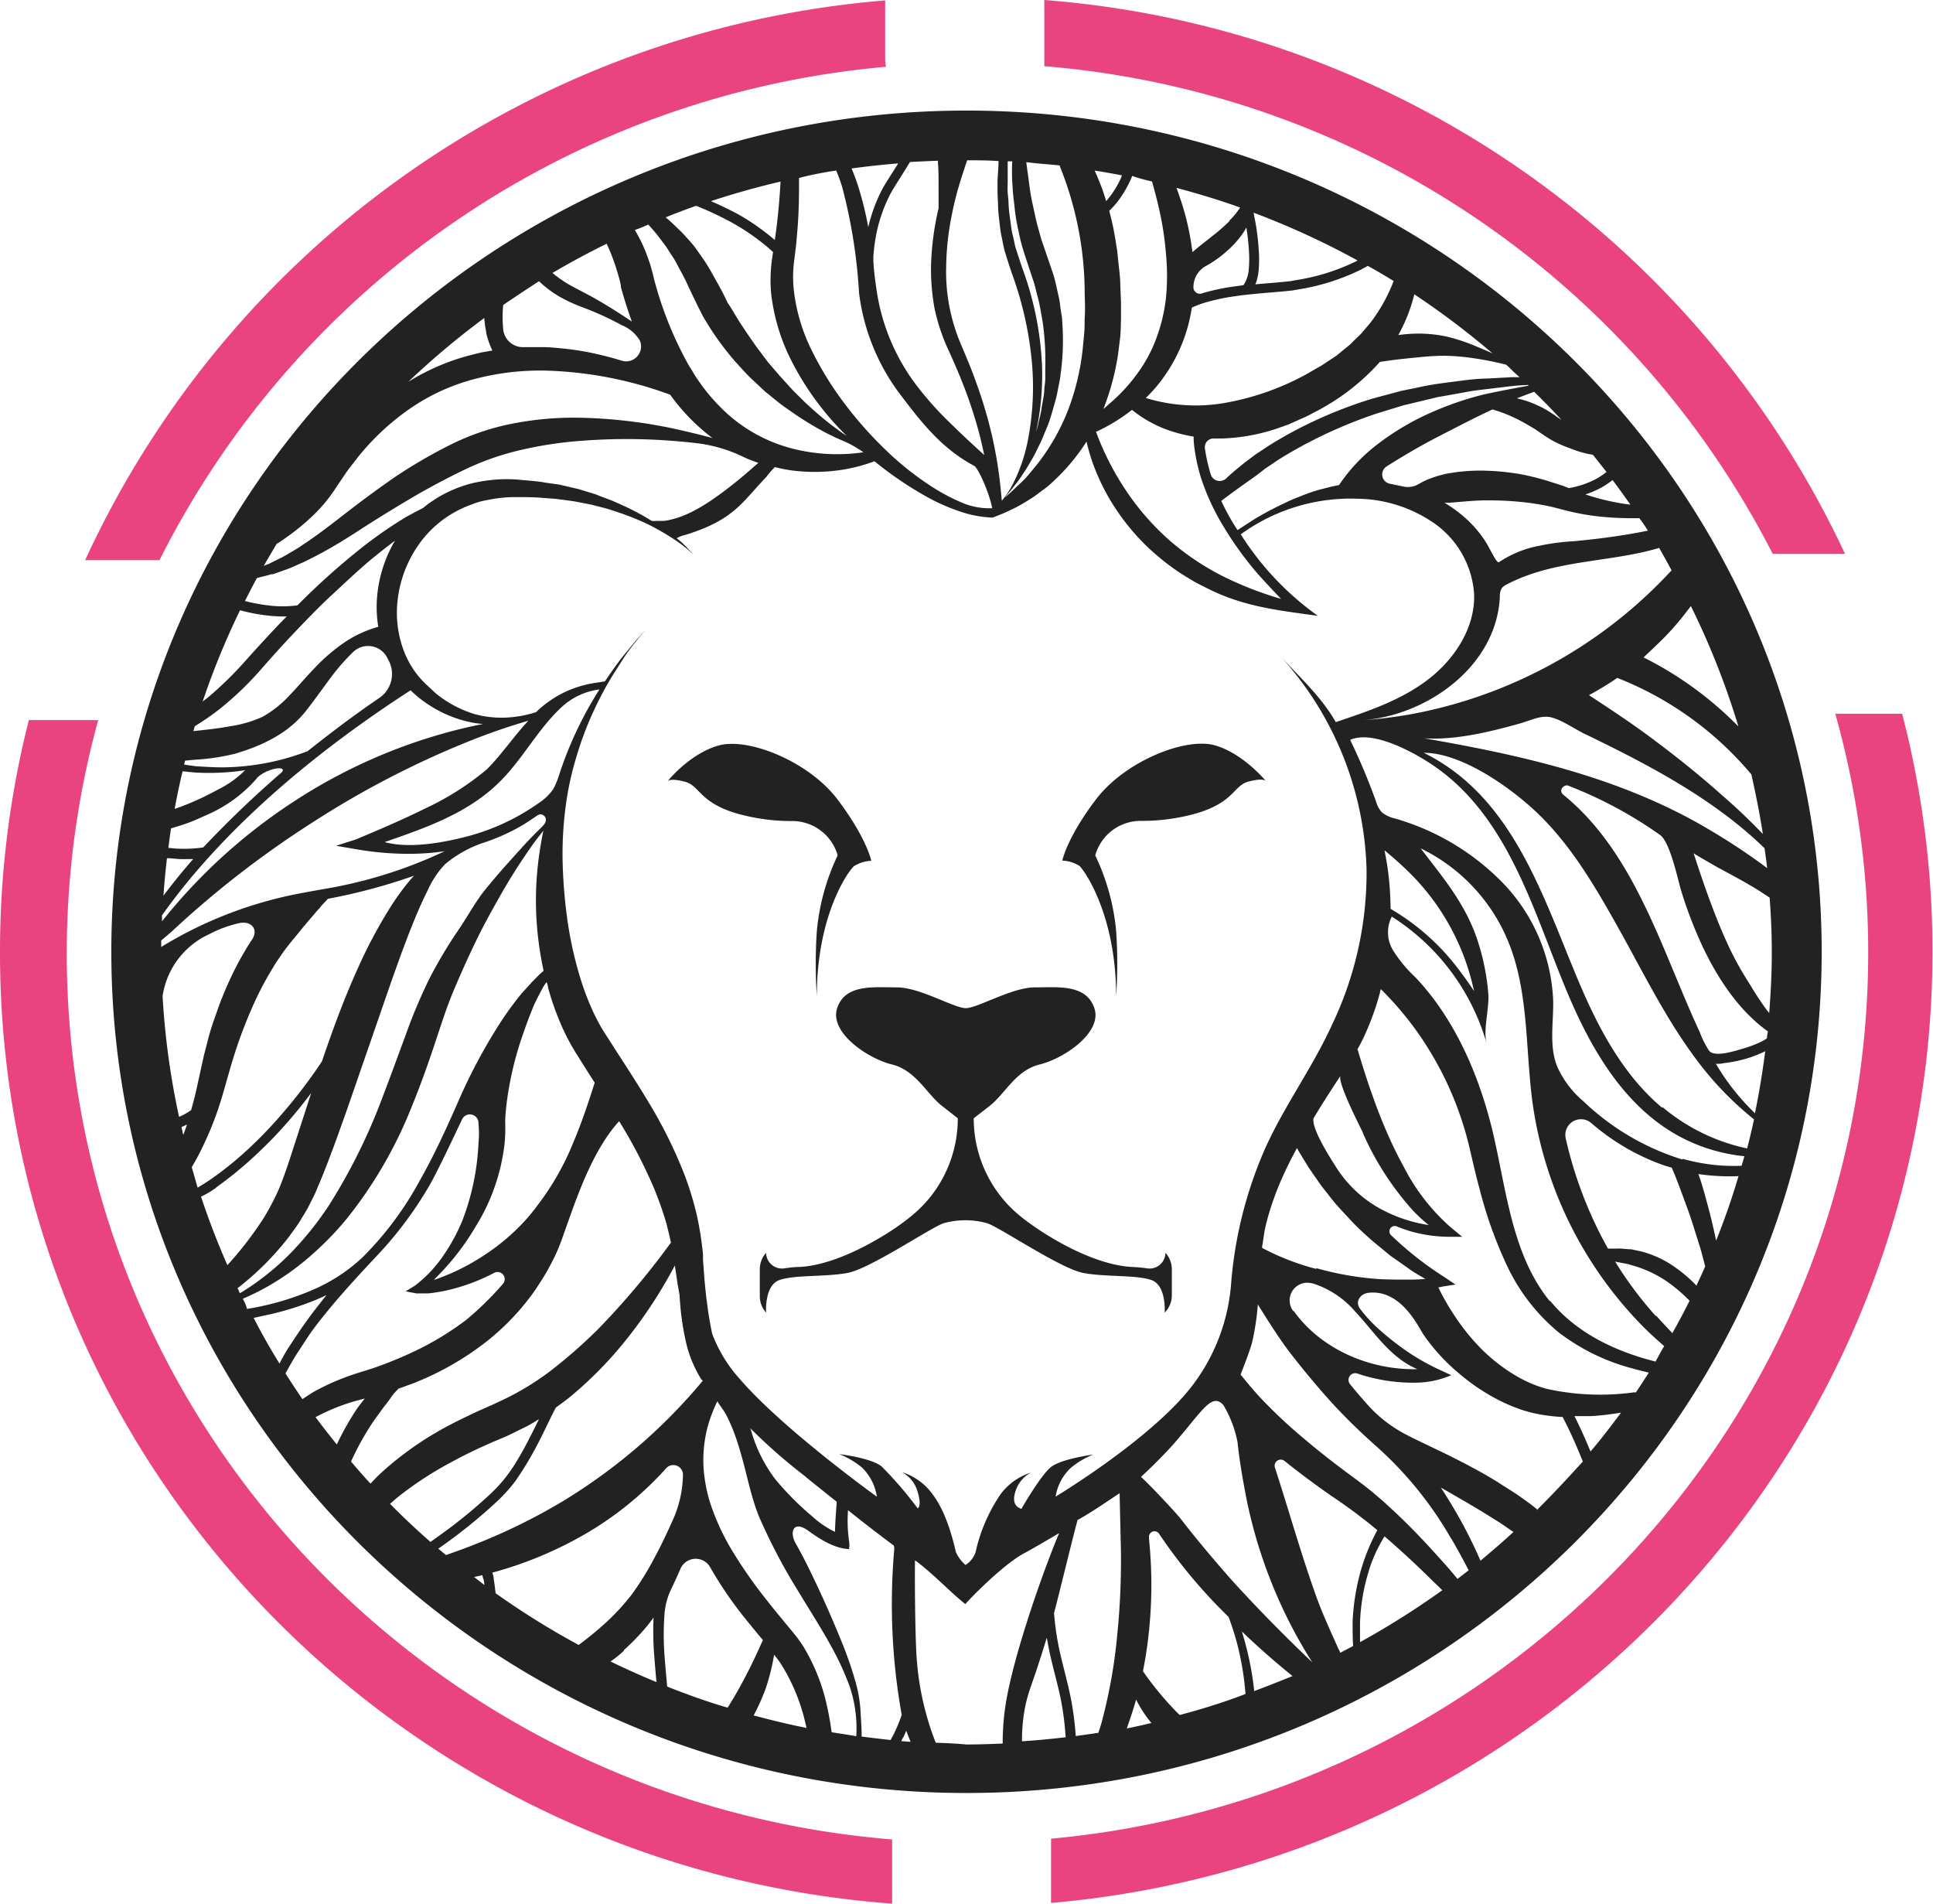 <svg xmlns="http://www.w3.org/2000/svg" viewBox="0 0 224.34 220.89"><defs><style>.cls-1{fill:#e94480;}.cls-2{fill:#222223;}</style></defs><g id="Layer_2" data-name="Layer 2"><g id="Camada_1" data-name="Camada 1"><path class="cls-1" d="M102.73,6.77l0-6.72A112.24,112.24,0,0,0,9.88,65l8.63,0A104.65,104.65,0,0,1,102.83,7.75,4.46,4.46,0,0,1,102.73,6.77Z"/><path class="cls-1" d="M121.2,0l0,7.68a104.53,104.53,0,0,1,84.54,56.59l8.39,0A112.08,112.08,0,0,0,121.2,0Z"/><path class="cls-1" d="M7.75,110.47A101.87,101.87,0,0,1,11.4,83.55a3.69,3.69,0,0,1-.58,0l-7.47,0A109.11,109.11,0,0,0,0,110.35c-.09,58.37,45.56,106.22,103.54,110.54l0-7.45C49.82,209.07,7.67,164.63,7.75,110.47Z"/><path class="cls-1" d="M213,82.82a102.11,102.11,0,0,1,3.82,27.81c-.08,53.74-41.72,97.85-94.84,102.72a3.44,3.44,0,0,1,0,.46l0,7c57.26-5,102.22-52.42,102.3-110.26a109.76,109.76,0,0,0-3.52-27.73Z"/><path class="cls-2" d="M129.54,115.59a56.08,56.08,0,0,0,0-7.54,25.8,25.8,0,0,0-2.43-8.8,5.48,5.48,0,0,1,5.37-4,23.06,23.06,0,0,0,5.14-.56c5.67-1.26,5.4-3.52,7.28-4,1.39-.37,1.84-.2,2-.08-.41-.49-2.95-3.34-6-4.15-3.38-.89-10.34,1.86-13.72,6.32s-3.89,7.08-3.89,7.08a4.12,4.12,0,0,1,2,.62C125.88,101.05,129.52,106.16,129.54,115.59Z"/><path class="cls-2" d="M97.22,99.25a25.9,25.9,0,0,0-2.42,8.8,56.08,56.08,0,0,0,0,7.54c0-9.43,3.66-14.54,4.32-15.09a4.12,4.12,0,0,1,2-.62s-.52-2.61-3.89-7.08S86.89,85.59,83.5,86.48c-3.1.81-5.63,3.66-6,4.15.15-.12.6-.29,2,.08,1.89.5,1.62,2.76,7.28,4a23.14,23.14,0,0,0,5.15.56A5.48,5.48,0,0,1,97.22,99.25Z"/><path class="cls-2" d="M136,150.39v-3.1a2.85,2.85,0,0,0-.74-1.92h0a1.84,1.84,0,0,1-2.14,1.8c-.5-.07-1.08-.13-1.76-.16-2.73-.14-6.41-1.51-10.39-4.06a29.3,29.3,0,0,1-2.4-1.71,14.58,14.58,0,0,1-5.56-11.48h0l1.85-1.44c1.84-1.44,3-4.12,5.82-4.81s7.29-3.71,6.33-6.53-4.27-2.41-6.92-2.41-6.63,2.41-8,2.41-5.31-2.41-8-2.41-6-.41-6.93,2.41,3.54,5.84,6.34,6.53,4,3.37,5.82,4.81l1.84,1.44h0a14.58,14.58,0,0,1-5.55,11.47,27.21,27.21,0,0,1-2.4,1.72c-4,2.55-7.67,3.92-10.39,4.06-.69,0-1.27.09-1.76.16a1.85,1.85,0,0,1-2.15-1.8h0a2.89,2.89,0,0,0-.73,1.92v3.1a2.89,2.89,0,0,0,.73,1.92s-.22-3.16,1.55-3.78,5.23-.34,7.88-.82,9.8-5.36,11.2-5.78a9.4,9.4,0,0,1,5,0c1.41.42,8.55,5.29,11.2,5.78s6.12.2,7.89.82,1.54,3.78,1.54,3.78A2.85,2.85,0,0,0,136,150.39Z"/><path class="cls-2" d="M112.17,12.83c-54.73,0-99.25,43.78-99.25,97.61s44.52,97.61,99.25,97.61,99.25-43.79,99.25-97.61S166.9,12.83,112.17,12.83Zm87,131.14c-.31-1.49-.66-3-1.06-4.42-.35-1.29-.59-2.2-1-3.32a24.24,24.24,0,0,0,4.66.24Q200.64,140.3,199.15,144Zm-14.57,24.47c-.58-1.39-1.18-2.76-1.87-4.12.65,0,1.29,0,1.93,0,1.17-.07,2.33-.22,3.47-.4C187,165.44,185.81,167,184.58,168.44Zm5.11-6.89a28.9,28.9,0,0,1-10-.35,12.58,12.58,0,0,1-2.24-.77,17.17,17.17,0,0,1-2.1-1.14,20.39,20.39,0,0,1-3.74-3.07,25.51,25.51,0,0,1-3-3.83c-.45-.68-.86-1.39-1.25-2.11l-.45-.89.53-.11,1.46-.23-1.28-.86a39,39,0,0,1-6.23-4.9l0,0a.62.62,0,0,1,.66-1,16.41,16.41,0,0,0,1.87.65,16.68,16.68,0,0,0,4.14.57h1.62l-1.31-1.08a23.57,23.57,0,0,1-5.45-7,45.19,45.19,0,0,1-2-4.09c-.61-1.39-1.16-2.81-1.66-4.25-.64-1.76-1.19-3.55-1.73-5.35.14-.24.27-.47.39-.71s.33-.64.48-1,.3-.64.43-1a30.81,30.81,0,0,0,1.31-3.86c0-.13.06-.26.1-.4.9.9,1.77,1.84,2.58,2.83a34.86,34.86,0,0,1,2.6,3.56,38.46,38.46,0,0,1,5.16,12.24c.35,1.5.7,3.05,1.12,4.57a49.26,49.26,0,0,0,3.23,9,22.34,22.34,0,0,0,5.93,7.62,24.06,24.06,0,0,0,8.56,4.19c.64.18,1.28.34,1.92.49-.5.78-1,1.56-1.52,2.32Zm-17.88,19.56c-.52-1.19-1.07-2.35-1.67-3.5a56.68,56.68,0,0,0-2.94-5c1.57.89,3.1,1.78,4.62,2.69.76.46,1.53.95,2.27,1.41.52.34,1,.7,1.54,1.05C174.39,178.93,173.12,180,171.81,181.11Zm-3.38-2.55c.7,1.19,1.36,2.41,2,3.65l-1.3,1c-.8-1-1.62-1.9-2.46-2.83-1.53-1.7-3.12-3.35-4.8-4.93l-1.28-1.18-1.33-1.14c-.91-.74-1.87-1.46-2.75-2.1-1.79-1.33-3.55-2.7-5.23-4.13a58.57,58.57,0,0,1-4.81-4.49c-.89-.94-1.71-1.92-2.51-2.91.43-1.11,1.17-3,1.37-3.88a29.18,29.18,0,0,0,.63-4.26c1.36,2.19,2.7,4.26,3.69,5.54q2.24,2.91,4.7,5.65c1.42,1.56,2.93,3.07,4.51,4.5l.4.37.35.31A42.82,42.82,0,0,1,168.43,178.56Zm-10.61,12c0-.23,0-.46,0-.69v-1.52a22.81,22.81,0,0,1,1-6c.14-.49.32-1,.5-1.43a14.27,14.27,0,0,1,.63-1.38c.22-.43.46-.86.72-1.27q2.15,1.86,4.22,3.84l2.48,2.41A96,96,0,0,1,157.82,190.56Zm-2.28,1.22c-.07-.17-.16-.33-.24-.49-.85-1.91-1.75-3.84-2.47-5.8-1.81-5-3.24-10.15-4.89-15.21a.71.71,0,0,1,1.12-.76l0,0c1.8,1.45,3.65,2.81,5.53,4.12,1,.66,1.84,1.27,2.71,1.91l1.3,1,1.23,1a23.39,23.39,0,0,0-1.87,4.53,25.63,25.63,0,0,0-1,6.2c0,.9,0,1.81.06,2.71ZM136.92,199l-.37-.35c-.6-.63-1.2-1.27-1.76-1.94s-1.11-1.36-1.64-2.08c-.17-.23-.33-.48-.5-.72.27-1.36.49-2.73.64-4.11a52.06,52.06,0,0,0,.06-11.23,1.1,1.1,0,0,0,0-.18.64.64,0,0,1,1.17-.42l0,0a60,60,0,0,0,7.21,8.8l.86.86h0a31.41,31.41,0,0,1,1.05,3.33,33,33,0,0,1,.91,5.6C142.07,197.52,139.51,198.31,136.92,199Zm-12.07,2.43a36.78,36.78,0,0,0-.5-4c-.39-2.1-1-4.12-1.43-6.13a32.24,32.24,0,0,1-.59-4.14c.5-1.82,2.08-8.4,2.73-10.79,1.42-.74,4.47-2.85,4.88-3.1,0,0,.13,5.75.14,6.06a85.53,85.53,0,0,1-.39,10.12,61.12,61.12,0,0,1-1.84,10.42c-.11.4-.25.8-.37,1.19C126.61,201.2,125.73,201.32,124.85,201.44Zm-1.17.15c-1.68.2-3.37.36-5.07.47a20.46,20.46,0,0,1,.29-3.59,16.46,16.46,0,0,1,.55-2.2c.23-.72.53-1.54.79-2.3.43-1.31.85-2.62,1.25-3.94.08.5.18,1,.28,1.5.44,2.09,1.06,4.09,1.43,6.11A34.63,34.63,0,0,1,123.68,201.59ZM122,170.21c-1.22.95-3.45,4.86-3.45,4.86s-1.25-.19-.73-1.9a3.62,3.62,0,0,1,1.83-2.29,6.91,6.91,0,0,0-3.57,2.57,19.28,19.28,0,0,0-2.86,6.68,2.89,2.89,0,0,1-1.16,1.46,4.19,4.19,0,0,1-1.13-1.52c-.2-.86-1-4.48-2.69-6.67a6.9,6.9,0,0,0-3.57-2.58,3.69,3.69,0,0,1,1.83,2.29c.52,1.72,0,1.91,0,1.91a43.49,43.49,0,0,0-4.18-4.86c-1.23-1-4.91-1.43-4.91-1.43a10,10,0,0,1,2.59,1.52,5.91,5.91,0,0,1,1.77,3.42s-10.94-7.85-16-13.76a16.43,16.43,0,0,1-3.12-5.16c-.26-1.25-.47-2.51-.62-3.77-.11-.79-.18-1.59-.26-2.39l-.09-1.19-.09-1.22c0-.14,0-.28,0-.42s0-.11,0-.18a38.15,38.15,0,0,0-.68-4.41,36.93,36.93,0,0,0-1.43-4.76,54.23,54.23,0,0,0-4.2-8.5c-1.56-2.61-3.16-5-4.69-7.41l-.29-.44-.25-.4c-.17-.27-.33-.54-.48-.82s-.3-.56-.44-.84-.28-.57-.41-.86a31.1,31.1,0,0,1-1.34-3.55,43.94,43.94,0,0,1-1.57-7.15,58.1,58.1,0,0,1-.52-6.81,42,42,0,0,1,.39-6.27,34.78,34.78,0,0,1,1.21-5.52,39.44,39.44,0,0,1,1.69-4.64c.62-1.39,1.25-2.64,1.87-3.73s1.23-2,1.76-2.84,1-1.46,1.43-2l1.27-1.57L73.57,74.6,72,76.52c-.53.73-1.15,1.57-1.79,2.54-.65.11-1.32.19-2,.34a13.13,13.13,0,0,0-2.18.69,12.46,12.46,0,0,0-3.81,2.54,13,13,0,0,1-2.76.58,11.81,11.81,0,0,1-4.34-.34,13.16,13.16,0,0,1-4.56-2.43l-1.07-1a9.8,9.8,0,0,1-1-1.07,10.7,10.7,0,0,1-1.5-2.54,12.54,12.54,0,0,1-.84-6.22,13.94,13.94,0,0,1,2.35-6.28,12.58,12.58,0,0,1,5.07-4.31c.49-.24,1-.42,1.51-.61s1-.31,1.56-.4a15.35,15.35,0,0,1,3.16-.33c1.07,0,2.13,0,3.14.09l1.51.11,1.46.19.71.1.69.13,1.34.26c.86.24,1.72.41,2.49.69a30.48,30.48,0,0,1,4.15,1.63,29,29,0,0,1,2.93,1.69,17.5,17.5,0,0,1,1.72,1.29c.38.32.56.5.56.5a6,6,0,0,0-.52-.54,10,10,0,0,0-1.45-1.37,3.87,3.87,0,0,1,1-.38c5.66-1.74,6.58-3.79,9.4-6.72a10.1,10.1,0,0,1,1-1.15A17.8,17.8,0,0,0,92,54.6a20.72,20.72,0,0,0,5.1,0,19,19,0,0,0,4.39-1.08,41.55,41.55,0,0,0,6.33,4.27,22.86,22.86,0,0,0,3.51,1.53,13.16,13.16,0,0,0,3.87.74l.9-.35c.56-.23,1.18-.52,1.76-.81a19.55,19.55,0,0,0,1.71-1c.58-.34,1.08-.77,1.63-1.16s1-.84,1.51-1.33a23.16,23.16,0,0,0,3.39-4.17,24.36,24.36,0,0,0,.72,2.49,25.37,25.37,0,0,0,1.89,4.06,26.11,26.11,0,0,0,2.59,3.67,24.5,24.5,0,0,0,3.19,3.17,25.31,25.31,0,0,0,3.67,2.59c.63.4,1.31.72,2,1.07s1.35.64,2,.89c3.5,1.38,7.09,1.76,10.79,2.28A33.72,33.72,0,0,1,144,62a21.71,21.71,0,0,1,13.54-4.13,16,16,0,0,1,9,2.91,10.91,10.91,0,0,1,4.54,8.12c.15,3.94-2.27,7.62-5.41,10s-6.92,3.64-10.64,4.89c-1.66-2.9-4.11-5.14-6.37-7.58a38.23,38.23,0,0,1,9.94,24.68,40.84,40.84,0,0,1-4,18c-2.28,5-5.53,9.4-7.77,14.37a48.39,48.39,0,0,0-3.94,15.55,22.26,22.26,0,0,1-4.23,11.59c-4.55,6.29-16.15,13.26-16.15,13.26a5.82,5.82,0,0,1,1.78-3.35,9.69,9.69,0,0,1,2.59-1.53S123.23,169.26,122,170.21ZM100,201.5c0-1-.07-1.88-.14-3.12a15.53,15.53,0,0,0-.66-3.53c-.34-1.21-.77-2.43-1.25-3.68-1-2.49-2.12-5.1-3.4-7.78-.53-1.11-1.32-2.76-2.19-4.27-.75-1.3-.33-2.73,1.36-1.56,1.39,1,3.07,2.11,4.81,2.19a2.93,2.93,0,0,0,0-1,16.59,16.59,0,0,1-.11-3.51c2,1.6,3.9,3.05,5.29,4.08a1,1,0,0,1,.08.4,72.68,72.68,0,0,0,.86,19.26,18.31,18.31,0,0,1-.84,2.07c-.13.29-.3.57-.45.85C102.21,201.78,101.1,201.64,100,201.5ZM96.52,201c-.13-.93-.28-1.87-.49-2.8a22.52,22.52,0,0,0-2.61-6.84,13,13,0,0,0-1.09-1.58c-.2-.26-.38-.47-.56-.69l-.55-.66c-.72-.88-1.44-1.74-2.13-2.63a53.85,53.85,0,0,1-3.84-5.42,27.15,27.15,0,0,1-2.78-5.84,17.47,17.47,0,0,1-.7-3.09,14.54,14.54,0,0,1-.1-3.16,15,15,0,0,1,.58-3.16,18.55,18.55,0,0,1,1-2.53c.3.51.74,1,1.09,1.69,2,3.93,2.35,8.41,3.83,11.87a67.71,67.71,0,0,0,4.38,8.33c1.54,2.54,3.06,4.9,4.28,7.21a31.39,31.39,0,0,1,1.57,3.43,14,14,0,0,1,.86,3.33,15,15,0,0,1,.12,3C98.4,201.29,97.46,201.15,96.52,201ZM77.43,195.7c-.11-1.26-.23-2.52-.32-3.76a32.49,32.49,0,0,1,0-4.52v0a8.13,8.13,0,0,1,.83-3.12c.35-.72.68-1.46,1-2.19a1.93,1.93,0,0,1,3.49-.24,44.46,44.46,0,0,0,4.11,6q1,1.25,2,2.43c-.68,1.54-1.4,3.07-2.18,4.53-.59,1.14-1.24,2.24-1.91,3.32C82,197.44,79.7,196.6,77.43,195.7Zm-26.57-16,.46-.32a60.56,60.56,0,0,0,6.5-5.29,19.65,19.65,0,0,0,1.46-1.56c.23-.27.45-.56.66-.86l.59-.88a40.14,40.14,0,0,0,2.09-3.66c.64-1.24,1.21-2.51,1.84-3.71l.06-.1c.54-.4,1.09-.78,1.6-1.2a45.24,45.24,0,0,0,5.66-5.58,54.1,54.1,0,0,0,6.54-9.7c.11.72.22,1.44.32,2.16.08.42.15.84.23,1.25a31.6,31.6,0,0,0,.72,5.38A14.08,14.08,0,0,0,81.36,160l.12.14.08.08a64.85,64.85,0,0,1-7.18,7.35,65.87,65.87,0,0,1-9.1,6.65,68.94,68.94,0,0,1-10.21,5c-1.09.43-2.19.83-3.31,1.22ZM43,172.15c-.78-.83-1.52-1.69-2.26-2.56a32.18,32.18,0,0,1,2.65-4.74l1-1.38c.33-.45.7-.88,1-1.34s.57-.67.85-1q.42-.13.84-.3l1-.36,1-.42a33.8,33.8,0,0,0,7.25-4.28,28.23,28.23,0,0,0,5.84-6.16c.38-.6.78-1.19,1.14-1.8s.69-1.24,1-1.87.59-1.29.85-2l.71-2c1.26-3.55,2.67-7.42,4.91-10.52a13.79,13.79,0,0,1,1.08-1.32,57.85,57.85,0,0,1,4,7.68,39.75,39.75,0,0,1,1.49,4.22c.18.72.36,1.44.52,2.18a91.58,91.58,0,0,1-8.48,10.07,58.85,58.85,0,0,1-5.55,4.86,31.76,31.76,0,0,1-6.18,3.65c-.25.13-.55.26-.85.39l-.9.4c-.6.26-1.19.55-1.78.83-1.19.57-2.37,1.17-3.51,1.84A37.28,37.28,0,0,0,44.13,171C43.73,171.36,43.37,171.77,43,172.15Zm-6.38-7.71a23.58,23.58,0,0,1,4.61-1.87l1.1-.29c-.31.4-.63.79-.92,1.21a32.16,32.16,0,0,0-2.32,4.12C38.25,166.57,37.42,165.51,36.62,164.44Zm-3.49-5.07c.42-.77.85-1.53,1.31-2.27.68-1,1.34-2.11,2.1-3.11,2.14-2.82,4.54-5.43,6.94-8a44.26,44.26,0,0,0,6.38-8.47c.84-1.47,2.35-4.64,3.75-7.6a1,1,0,0,1,1.92.44,11.89,11.89,0,0,1,0,2.32,28.39,28.39,0,0,1-1.89,9,21.59,21.59,0,0,1-2.27,4.13,14.91,14.91,0,0,1-3.24,3.39l-1.06.64,1.26.24a1.29,1.29,0,0,0,.25,0h.47l.59,0a11.5,11.5,0,0,0,1.16-.15,17.57,17.57,0,0,0,2.26-.51,22.31,22.31,0,0,0,4.32-1.74l0,0a.83.83,0,0,1,1,1.28,36.18,36.18,0,0,1-4.27,4.19A33.82,33.82,0,0,1,47.66,157c-.58.28-1.16.53-1.76.77s-1.19.49-1.8.7c-1.22.47-2.41.75-3.8,1.26a27.51,27.51,0,0,0-3.87,1.76c-.45.27-.89.57-1.33.86C34.42,161.36,33.77,160.36,33.13,159.37ZM62.56,32.63l.06.06a12.33,12.33,0,0,0,2.31,1.73,18,18,0,0,0,2.53,1.18,36,36,0,0,1,4.68,2.12,4.42,4.42,0,0,1,2.11,1.78l0,0a1.73,1.73,0,0,1-2.1,2.35h0a37.82,37.82,0,0,0-4.35-1.07,37.43,37.43,0,0,0-4.48-.5c-.76,0-1.52,0-2.27,0h-.24a2.3,2.3,0,0,1-2.41-2.07v0a14.76,14.76,0,0,1,0-2.82Q60.44,34,62.56,32.63Zm7.85-4.35c.23.51.45,1,.65,1.54s.41,1.12.57,1.69c.09.29.17.57.25.85s.14.59.18.8l0,.09v.06c.37,1.34.79,2.67,1.27,4l-.55-.37c-1.53-1-3.11-2-4.68-2.82-.79-.42-1.57-.81-2.3-1.24a14.31,14.31,0,0,1-1.68-1.21C66.19,30.45,68.28,29.33,70.41,28.28Zm26.64-8.49c.26.63.5,1.28.7,1.94A62,62,0,0,1,99.7,34a24.51,24.51,0,0,0,5,12.06c2.46,3.25,4.76,6.07,8.37,8,.45.24,1.78,3.19,2.08,4.91a8,8,0,0,1-3.47-.63,22.34,22.34,0,0,1-3.22-1.67,34.48,34.48,0,0,1-5.74-4.53,44.51,44.51,0,0,1-4.82-5.47,37.71,37.71,0,0,1-3.75-6.13,21,21,0,0,1-2-6.7,14.06,14.06,0,0,1,0-3.43l.23-1.86c.07-.63.11-1.27.17-1.9.16-2,.2-4,.18-6C94.11,20.29,95.58,20,97.05,19.79Zm11.81-1.14,0,.36c.09.95.06,1.91.07,2.87,0,.5,0,1,0,1.52,0,.21,0,.55,0,.77a33,33,0,0,0-.88,6.74,25.76,25.76,0,0,0,.41,4.87A22.62,22.62,0,0,0,110,40.46c.68,1.48,1.34,3,1.92,4.51s1.1,3.08,1.54,4.64c.3,1.06.54,2.12.77,3.19-1.26-1.15-2.52-2.3-3.72-3.49a39.09,39.09,0,0,1-4.1-4.54,24,24,0,0,1-4.66-11c-.16-1.1-.31-2.14-.38-3.34a7.67,7.67,0,0,1,0-.83,22.1,22.1,0,0,1,.34-2.48,17.74,17.74,0,0,1,1.69-4.74c.4-.71.89-1.45,1.35-2.19l.86-1.39C106.7,18.74,107.78,18.69,108.86,18.65ZM123,19.2l0,.09a39.44,39.44,0,0,1,2.88,14.07c0,1.23.1,2.46,0,3.64,0,.6,0,1.2-.06,1.79l-.17,1.77a28.13,28.13,0,0,1-1.63,6.86,24.77,24.77,0,0,1-3.43,6.17c-.36.48-.76.93-1.14,1.4s-.81.89-1.26,1.3-1,1-1.61,1.45c.24-.25.52-.57.86-1l.73-.94c.26-.35.51-.75.8-1.18s.54-.9.84-1.4.55-1.07.84-1.64.53-1.22.81-1.87.5-1.36.71-2.1.45-1.5.59-2.31l.24-1.22c.07-.42.11-.85.17-1.28a28.17,28.17,0,0,0,.11-5.46c0-.48-.12-1-.18-1.43s-.11-1-.22-1.45l-.33-1.45a13,13,0,0,0-.4-1.45l-.94-2.75c-.13-.43-.31-.83-.42-1.27l-.36-1.28c-.23-.85-.39-1.71-.58-2.55s-.32-1.67-.42-2.49-.23-1.62-.32-2.41C120.46,19,121.74,19.06,123,19.2Zm10.7,1.86c.34,1.19.65,2.39.91,3.59a36.17,36.17,0,0,1,.72,4.93,26.5,26.5,0,0,1,0,4.88,19.38,19.38,0,0,1-1.08,4.66A16.46,16.46,0,0,1,132,43.34a19.63,19.63,0,0,1-3.32,3.57c-.2.19-.41.37-.62.54a29.28,29.28,0,0,0,1.7-6.34l.25-2c.07-.67.06-1.34.09-2l0-1c0-.34,0-.67,0-1l-.08-2c0-.65-.07-1.31-.15-2l-.21-2c-.21-1.31-.4-2.62-.74-3.92l-.18-.73c.28-.27.54-.55.79-.84a12.54,12.54,0,0,0,1.7-2.8c.06-.13.11-.27.17-.41C132.16,20.69,132.93,20.88,133.7,21.06ZM173.21,41c-.61-.27-1.23-.54-1.85-.79A20.82,20.82,0,0,0,168,39.08a15.36,15.36,0,0,0-3.57-.37,17.15,17.15,0,0,0-2.15.17c.1-.17.19-.34.28-.52a18.47,18.47,0,0,0,1.58-4.21A93.59,93.59,0,0,1,173.21,41Zm28.53,43.28a41.18,41.18,0,0,0-11-8c.4-.36,1.51-1.42,1.9-1.8a30.57,30.57,0,0,0,2.54-2.79c.36-.45.71-.91,1.06-1.37A91.33,91.33,0,0,1,201.74,84.24Zm1.94,44.9c-.3-.29-.59-.58-.87-.88a26.75,26.75,0,0,1-3.14-4c-.18-.28-.35-.57-.53-.86.31,0,.62,0,.93-.08a15.35,15.35,0,0,0,2.6-.52,14.33,14.33,0,0,0,2.2-.86C204.56,124.34,204.18,126.76,203.68,129.14Zm1.38-8.68-.45.27a13.36,13.36,0,0,1-2.27.89c-.79.22-3.37,1.11-4,.24a10.9,10.9,0,0,1-1.08-2.16c-4.38-9.4-7.48-20.74-15.8-27.5-.68-.55.1-1.24.51-1.09a49,49,0,0,1,10.7,5.74c1.19.85,2.08,5.34,2.52,6.72a50.62,50.62,0,0,0,2.36,6.12c1.76,3.72,4.17,7.44,7.53,9.88l.11.06C205.13,119.91,205.09,120.19,205.06,120.46Zm-41.21-35c4,.68,8.72-.48,12.58-1.56,1.14-.32,2.26-.9,3.33-.75,1.31.19,3,1.43,4.23,2,7.2,3.48,14.91,7.49,20.8,13.24.11.77.22,1.53.3,2.3a73.31,73.31,0,0,0-6.53-4.35C187.92,90,175.9,87.47,163.85,85.42Zm40.73,11.26c-1.51-1.57-3.08-3.07-4.73-4.49-2.8-2.51-5.76-4.84-8.79-7.08-1.52-1.11-3.08-2.17-4.65-3.21l-2-1.32a33.83,33.83,0,0,0,3.29-2,38.85,38.85,0,0,1,15.56,11.2C203.74,92,204.22,94.34,204.58,96.68ZM194,66.18A54.69,54.69,0,0,1,164,82.83a52.59,52.59,0,0,1-6,.75c7.61-.5,15.7-6.27,16.07-14.35a1.73,1.73,0,0,1,.24-1,1.7,1.7,0,0,1,.59-.43c5.54-2.89,11.85-2.5,17.66-4.22Q193.31,64.89,194,66.18Zm-2.78-4.6c-1.57.32-3.15.58-4.74.79-1.27.17-2.54.31-3.81.43a26.19,26.19,0,0,0-4.08.54,12.44,12.44,0,0,0-4.6,1.88c-.3.24-1-1.5-1.67-2.51A13.32,13.32,0,0,0,170,60.05a15.79,15.79,0,0,0-2.35-1.71l.5,0c1.51-.11,3-.29,4.53-.28a36.48,36.48,0,0,1,4.54.26c.75.09,1.51.22,2.26.36.37.08.75.16,1.12.26l1.16.3a27.92,27.92,0,0,0,4.94.79c1.19.09,2.38.11,3.56.1C190.62,60.59,190.94,61.08,191.26,61.58ZM184,57.37a11.18,11.18,0,0,0,1.79-.76,9.48,9.48,0,0,0,1.36-.91c.71.94,1.4,1.9,2.07,2.86A26.74,26.74,0,0,1,184,57.37Zm2.43-2.59a8.64,8.64,0,0,1-1.2.8,10.65,10.65,0,0,1-3.15,1.06l-.68-.27L180.24,56c-.81-.26-1.62-.5-2.44-.69a19.29,19.29,0,0,0-2.5-.46,24.18,24.18,0,0,0-2.54-.22,21.08,21.08,0,0,0-5.08.38c-.42.11-.83.21-1.23.35a12.26,12.26,0,0,0-1.19.47l-.68.37a2.39,2.39,0,0,1-1.72.25l-1.5-.31h0a1.1,1.1,0,0,1-.46-2c2-1.27,4-2.44,6.16-3.55s4.05-2.1,6.15-3.08h0a16.74,16.74,0,0,1,3.2,1.29c.6.32,1.18.66,1.75,1l.87.6c.33.22.66.44,1,.64A13.36,13.36,0,0,0,182.17,52a12.8,12.8,0,0,0,2.28.7c.14,0,.29.05.43.08C185.41,53.46,185.94,54.11,186.46,54.78ZM142.1,61.26a39.8,39.8,0,0,0,3.79,5.23c.89,1,1.82,2,2.79,3a40.25,40.25,0,0,1-5.74-2.14,30,30,0,0,1-7-4.47,29.6,29.6,0,0,1-5.43-6.22,32.29,32.29,0,0,1-3.31-6.56l.32-.14a21.93,21.93,0,0,0,2.36-1.33c.52-.33,1-.69,1.5-1.07a14.09,14.09,0,0,0,4.09,2.31,17,17,0,0,0,3.06.79q0,.75.12,1.5a20.66,20.66,0,0,0,.71,3.21A27,27,0,0,0,142.1,61.26ZM139.84,52a1,1,0,0,1,1.06-1.12h.89a22.29,22.29,0,0,0,6.25-1.1l1.48-.52L151,48.6c.49-.2.94-.44,1.4-.68s.92-.48,1.36-.74A25.75,25.75,0,0,0,160.14,42c1.54-.25,3-.4,4.5-.54a29.12,29.12,0,0,1,3.12-.18,25.79,25.79,0,0,1,3.22.28,36,36,0,0,1,3.83.76c.53.47,1,1,1.56,1.45h-1l-2.71.15a24.34,24.34,0,0,0-2.71.21c-1.8.24-3.61.42-5.38.83l-1.34.27-.67.14-.66.18-2.64.71a51.3,51.3,0,0,0-10.07,4.3c-.79.46-1.59.91-2.35,1.43l-1.15.76-1.11.83c-.82.66-1.54,1.24-2.27,1.93a1.09,1.09,0,0,1-1.8-.48v0a19.78,19.78,0,0,1-.67-3Zm3.77,9.49-.51-.81a25.08,25.08,0,0,1-1.36-2.56c1.32-1,2.72-2,4.06-2.94l1-.78,1.09-.73c.72-.5,1.48-.94,2.24-1.38a54.3,54.3,0,0,1,9.63-4.3l2.54-.78L163,47l.65-.15,1.29-.31,1.29-.31.65-.16.66-.11,2.62-.47c.87-.18,1.76-.26,2.64-.37l2.66-.32c.62-.07,1.24-.1,1.87-.13l.08.08c-1.7.31-3.41.63-5.11,1A36.62,36.62,0,0,0,165.8,48a30.24,30.24,0,0,0-5.93,3.55,19.94,19.94,0,0,0-4.47,4.74c-.71.12-1.39.31-2,.46s-1.48.44-2.16.71-1.31.51-1.89.79-1.13.54-1.63.8c-1,.52-1.85,1-2.52,1.44s-1.19.76-1.53,1Zm37.75-12.69a9.85,9.85,0,0,1-.86-.57c-.28-.2-.65-.44-1-.65a13.26,13.26,0,0,0-2.18-1c-.42-.14-.84-.26-1.27-.36.67-.27,1.34-.51,2-.76,1.14,1.11,2.24,2.25,3.32,3.42ZM161.74,32.61a18.93,18.93,0,0,1-2.09,4,11.66,11.66,0,0,1-.79,1.06l-.85,1c-.3.32-.63.61-.94.92-.16.16-.3.32-.47.46l-.52.42c-.34.27-.67.56-1,.82L154,42l-.55.37-.6.34-1.19.69a30.66,30.66,0,0,1-10.1,3.45,19.77,19.77,0,0,1-8.58-.67c.39-.39.78-.79,1.14-1.21a18.6,18.6,0,0,0,4.2-9.27,9.56,9.56,0,0,1,1.55-.59,23.44,23.44,0,0,1,3.56-.75c.6-.09,1.21-.16,1.82-.22s1.23-.12,1.84-.17,1.24-.1,1.87-.16l1-.1.93-.16A25.57,25.57,0,0,0,158,31.26l.75-.41C159.77,31.42,160.76,32,161.74,32.61Zm-23.23.65v0A2.79,2.79,0,0,1,140,30.84h0a13,13,0,0,0,2.36-1.68,11,11,0,0,0,2-2.26c.1-.16.2-.33.29-.5.13.81.23,1.62.28,2.43a13.82,13.82,0,0,1,0,2.41,3.76,3.76,0,0,1-.62,1.85l-1,.14a25.37,25.37,0,0,0-3.72.78h0A.75.75,0,0,1,138.51,33.26Zm19-3a24.13,24.13,0,0,1-6.89,2.21l-.9.16-.91.09c-.6.06-1.21.12-1.84.16l-1.27.11c0-.07.06-.14.08-.2a6.75,6.75,0,0,0,.29-1.36,14.47,14.47,0,0,0,0-2.63c-.05-.87-.16-1.72-.29-2.57-.09-.52-.19-1-.29-1.55a93.43,93.43,0,0,1,12.06,5.54Zm-14.81-4.62a19.59,19.59,0,0,1-1.91,1.68c-.67.54-1.37,1.06-2.05,1.64l-.35.29a30.88,30.88,0,0,0-1.1-5.24c-.23-.74-.48-1.48-.75-2.21,2.5.67,5,1.42,7.39,2.28A8.37,8.37,0,0,1,142.68,25.59Zm-12.54-5.13a10.91,10.91,0,0,1-1.78,2.83h0c-.19-.61-.37-1.22-.61-1.81s-.46-1.18-.73-1.74c1.07.17,2.14.36,3.19.56A1,1,0,0,1,130.14,20.46Zm-12.64,1c0,.85.15,1.73.24,2.63s.25,1.81.46,2.73a21.27,21.27,0,0,0,.75,2.81c.29.89.59,1.79.89,2.7a11.92,11.92,0,0,1,.38,1.33c.11.44.23.88.34,1.32.18.89.34,1.76.47,2.63a31.39,31.39,0,0,1,.26,5.07c0,.4,0,.81,0,1.2s-.07.79-.11,1.17c0,.78-.21,1.51-.31,2.24s-.31,1.4-.44,2.07l-.21.72a30.77,30.77,0,0,0,.69-7.8,37.16,37.16,0,0,0-2.13-10.79c-.34-.94-.61-1.8-.89-2.66-.14-.43-.2-.89-.31-1.32s-.21-.87-.26-1.32c-.11-.88-.26-1.74-.29-2.61,0-.42-.07-.85-.1-1.27s0-.84,0-1.25c0-.82,0-1.61,0-2.39.18,0,.35,0,.53,0C117.42,19.61,117.45,20.53,117.5,21.48Zm-1.69,2.2c0,.89.14,1.79.24,2.72a13.34,13.34,0,0,0,.25,1.38,14.24,14.24,0,0,0,.31,1.41c.29.92.58,1.88.9,2.76a40.64,40.64,0,0,1,2.26,10.42,32.16,32.16,0,0,1-.5,8.7,18.81,18.81,0,0,1-2,5.55,11.33,11.33,0,0,1-.92,1.33l-.1.12c-.12-1.29-.25-2.6-.45-3.89a48.2,48.2,0,0,0-1-4.92q-.63-2.44-1.49-4.8c-.55-1.58-1.2-3.12-1.86-4.66a21.47,21.47,0,0,1-1.66-8.87,32.24,32.24,0,0,1,.72-6.33c.09-.54.54-2.37.72-2.91.3-1.05.65-2.09,1-3.12,1.22,0,2.43,0,3.64.09,0,.78-.1,1.58-.12,2.42,0,.42,0,.85,0,1.28Zm-12-4.09c-.46.73-.93,1.44-1.39,2.24a18.5,18.5,0,0,0-1.67,4.5,38.69,38.69,0,0,0-1.3-5.14c-.19-.56-.4-1.12-.64-1.67,1.79-.25,3.59-.44,5.41-.59ZM85.07,25.9a25.62,25.62,0,0,1,4.65,3.34l-.12.83a17.08,17.08,0,0,0-.1,4,22.86,22.86,0,0,0,2.24,7.57,33.28,33.28,0,0,0,6.52,8.93c-.3-.19-.61-.4-.93-.64s-.83-.6-1.26-.95c-.87-.69-1.78-1.49-2.72-2.37-.45-.46-.94-.92-1.41-1.41l-1.42-1.56L89.11,42l-1.37-1.83c-.89-1.27-1.81-2.59-2.63-4-.22-.35-.43-.7-.64-1L83.9,34c-.39-.73-.74-1.36-1.18-2.13a19.6,19.6,0,0,0-1.32-2.13l-.71-1c-.23-.33-.51-.61-.76-.91L79.17,27l-.81-.78a14.17,14.17,0,0,0-1.11-1c1.17-.47,2.34-.92,3.54-1.34A37,37,0,0,1,85.07,25.9Zm-2.56-2.56c2.64-.87,5.34-1.63,8.08-2.27-.1,1.78-.25,3.56-.47,5.33-.06.49-.13,1-.2,1.45a26.77,26.77,0,0,0-4.27-3C84.62,24.31,83.58,23.8,82.51,23.34Zm-7.27,2.72c.06.07.13.13.18.2a18.92,18.92,0,0,1,1.25,1.51l.61.81.56.87c.19.3.4.58.57.9l.53,1a22.13,22.13,0,0,1,1,2L81,35.55l.59,1.16c.22.39.46.76.69,1.14A33.13,33.13,0,0,0,85.37,42c.57.62,1.11,1.23,1.68,1.8l1.72,1.61,1.74,1.41c.57.43,1.16.82,1.71,1.21A36.7,36.7,0,0,0,95.44,50c.5.28,1,.51,1.45.73s1.12.48,1.67.75a15.24,15.24,0,0,1,1.65,1,21.1,21.1,0,0,1-7.81-.32,18.1,18.1,0,0,1-7.88-4.05,22.44,22.44,0,0,1-3-3.29l-.65-.92c-.21-.31-.4-.64-.61-1-.42-.62-.76-1.31-1.12-2a42.55,42.55,0,0,1-3.26-8.62c-.08-.37-.16-.66-.25-1s-.19-.68-.31-1a19.56,19.56,0,0,0-.79-2c-.26-.55-.55-1.08-.85-1.6C74.19,26.53,74.71,26.28,75.24,26.06ZM58.63,130.3c0-.73.08-1.47.16-2.21a38.6,38.6,0,0,1,1.78-7.72c.42-1.25.89-2.5,1.39-3.72.08-.2,1.39-2.86,1.5-2.65a4.09,4.09,0,0,1,.17.69,32.41,32.41,0,0,0,1.4,4q.21.51.45,1c.15.34.32.67.5,1s.36.67.56,1l.3.5.28.44c.62,1,1.26,2,1.9,3-.75,2.35-1.51,4.64-2.44,6.83a30.92,30.92,0,0,1-4.16,7.35A22,22,0,0,1,59.58,143a24.08,24.08,0,0,1-3.33,2.61,25.33,25.33,0,0,1-3.75,2.07c-.66.29-1.33.56-2,.8l-.13,0a29.14,29.14,0,0,0,4.83-6.15,23.12,23.12,0,0,0,3.35-9.55c.05-.43.07-.87.09-1.31V130.3ZM64.9,89.89a9.35,9.35,0,0,1-.62,1.54l-.12.2a6.1,6.1,0,0,1-1.62,1.54A25.61,25.61,0,0,1,54,97.11c-2.78.71-6.56,1.37-9.36.6,4.76-1.65,9.7-3.35,13.36-7,2.68-2.65,4.42-6.11,7.19-8.67A7.89,7.89,0,0,1,69.57,80,43.45,43.45,0,0,0,64.9,89.89ZM63.34,95c.1.46-.33.83-.62,1.12-1.27,1.22-2.43,2.54-3.61,3.85-.81.89-1.6,1.81-2.36,2.73l-.47.57c-1.08,1.33-2.05,3.15-3.2,4.82a52.7,52.7,0,0,0-3.3,5.58,61.79,61.79,0,0,0-2.76,6.6c-.85,2.28-1.69,4.61-2.61,7a67.18,67.18,0,0,1-6.27,12.65,37,37,0,0,1-3.8,4.84,29.11,29.11,0,0,1-4,3.61,25.62,25.62,0,0,1-2.5,1.69l-.27-.59.2-.15a33.24,33.24,0,0,0,5.78-5.83c.4-.57.84-1.12,1.21-1.72l.55-.9a10.63,10.63,0,0,0,.53-.93c.31-.63.67-1.29.92-1.91s.53-1.24.77-1.86c1-2.49,1.88-5,2.75-7.44l5.11-14.77c.86-2.43,1.73-4.86,2.7-7.22.48-1.18,1-2.34,1.56-3.46a10.77,10.77,0,0,1,2-3l0,0a13.74,13.74,0,0,1,4.6-2.54A23,23,0,0,0,60.2,96c.51-.27,1.42-.87,2.19-1.4A.62.62,0,0,1,63.34,95Zm-4.08-8.93-1.38,1.69c-.23.27-.47.55-.71.81s-.45.48-.69.72a32.66,32.66,0,0,1-7.19,4.55c-2.61,1.29-5.3,2.44-8,3.57h0L39,98.14l2.34.4a35.14,35.14,0,0,0,6.4.53,27.9,27.9,0,0,0,3.87-.3,53.26,53.26,0,0,1-14.09,4.4c-.75.14-1.59.28-2.3.42a47.81,47.81,0,0,0-16.51,6.29c0-.25,0-.5,0-.75l1.18-1A113.14,113.14,0,0,1,36.21,95.47,106.54,106.54,0,0,1,54.46,86a71.72,71.72,0,0,1,6.86-2.37C60.58,84.42,59.91,85.25,59.26,86.06ZM54,84.45a62.53,62.53,0,0,0-19.52,8.31A64.47,64.47,0,0,0,18.8,106.91c0-.23,0-.46,0-.69,4.58-6.5,13.2-16,28.85-26.12a13.51,13.51,0,0,0,2,1.61A14.13,14.13,0,0,0,55,83.88c.37.06.72.1,1.07.13C55.39,84.14,54.71,84.28,54,84.45ZM21.48,88.26l1.21-.11a24.63,24.63,0,0,0,4.57-.69c5.23-1.51,7.3-3.77,8.27-5s1.82-2.44,2.69-3.61A24.36,24.36,0,0,1,41,75.64l0,0a2.5,2.5,0,0,1,4,.8l.18.35v0A3.35,3.35,0,0,1,44,81c-3.1,2.11-5.69,4.1-8.3,6.16A27.62,27.62,0,0,1,32,88.3a28.09,28.09,0,0,1-6.19.74c-1,0-2.07-.07-3.09-.13l-1.35-.19C21.41,88.56,21.44,88.41,21.48,88.26Zm8.35,2c1.19-1.17,3.62-1.48,2.85-.63a122.84,122.84,0,0,0-9.09,8.7,15.26,15.26,0,0,1-2.73.15c-.44,0-.88-.06-1.32-.1.1-.76.19-1.51.31-2.26.63-.19,1.27-.38,1.9-.61.8-.28,1.57-.65,2.36-1A16.14,16.14,0,0,0,29.83,90.29ZM43.75,69.44a14.42,14.42,0,0,0,.15,3.29,13.63,13.63,0,0,0-3.79,1.72,21,21,0,0,0-3.53,3c-1.07,1.09-2,2.23-3,3.26a12.83,12.83,0,0,1-3.12,2.47,14.39,14.39,0,0,1-3.8,1.1c-1.37.25-2.79.41-4.22.55.06-.19.11-.38.17-.57a29.47,29.47,0,0,0,2.77-1.9A37.23,37.23,0,0,0,30,78c1.36-1.55,2.73-3.09,4.16-4.59s2.86-3,4.36-4.38,3-2.82,4.57-4.13c.9-.74,1.82-1.46,2.75-2.16A15.38,15.38,0,0,0,43.75,69.44ZM42,63.54a83.52,83.52,0,0,0-7.48,6.7,12.85,12.85,0,0,1-3,.05,20.64,20.64,0,0,1-3.09-.55c.45-.9.91-1.79,1.39-2.67l1.11-.28.63-.17.16,0,1.78-.64c.54-.21,1.06-.47,1.62-.7l.38-.18.67-.34c1.82-.91,3.63-2,5.52-3.23s3.83-2.42,5.87-3.63,4.2-2.36,6.44-3.44a31.29,31.29,0,0,1,6.68-2.3,45.4,45.4,0,0,1,6.65-1,68.34,68.34,0,0,1,11.61.07c.72.06,1.4.13,2.06.21A17.08,17.08,0,0,1,86.24,53c.24.11.47.22.72.32s.7.27,1.06.39l-.1.08-1.35,1.17c-.89.76-1.77,1.46-2.62,2.1q-.65.48-1.26.9c-.42.29-.83.55-1.23.79s-.8.45-1.18.65l-.58.27-.56.23a10.1,10.1,0,0,1-1.07.34,6.44,6.44,0,0,1-1,.2l-.46,0H76.2a2.46,2.46,0,0,1-.56,0,30.27,30.27,0,0,0-4-2.08c-.78-.37-1.63-.63-2.5-1l-2-.61h0l-.73-.17-1.5-.35L63.27,56c-1.06-.2-2.17-.24-3.3-.36a17,17,0,0,0-3.61.14,15.29,15.29,0,0,0-1.86.37,16.06,16.06,0,0,0-1.84.64,14.53,14.53,0,0,0-3.45,2.06.43.43,0,0,0-.1.09c-.65.32-1.28.67-1.9,1A49.58,49.58,0,0,0,42,63.54Zm14.41-25a9.72,9.72,0,0,0,.63,1.91,1.51,1.51,0,0,0,.11.22l-.67.12c-.76.11-1.49.33-2.23.51a26.23,26.23,0,0,0-6.86,3,94.25,94.25,0,0,1,8.81-7.4A12.75,12.75,0,0,0,56.43,38.52ZM36.07,60.06a17.87,17.87,0,0,0,3-3.59l1.17-1.73c.41-.57.86-1.11,1.28-1.67a28.56,28.56,0,0,1,6.07-5.66A23.67,23.67,0,0,1,55,44a29.82,29.82,0,0,1,8.22-1A45.35,45.35,0,0,1,77.78,45.8a23.23,23.23,0,0,0,4.66,4.84,2.61,2.61,0,0,0,.27.19c-1.09-.29-2.29-.59-3.6-.89a57.63,57.63,0,0,0-11.9-1.47,36.59,36.59,0,0,0-7.17.58,28.29,28.29,0,0,0-7.47,2.41,58.2,58.2,0,0,0-6.64,3.83c-2,1.38-3.93,2.8-5.68,4.16s-3.4,2.64-5,3.69l-.6.41-.6.36-1.18.69-1.17.58c-.2.1-.38.2-.58.28l-.51.2c.49-.85,1-1.71,1.49-2.54A27.34,27.34,0,0,0,36.07,60.06ZM27.86,70.81a20.91,20.91,0,0,0,3.53.65,16.88,16.88,0,0,0,1.89.07l-.52.52c-1.46,1.51-2.87,3.06-4.26,4.61a42.25,42.25,0,0,1-4.33,4.24l-.65.5A89.79,89.79,0,0,1,27.86,70.81ZM21.19,89.5l1.47.14a27.92,27.92,0,0,0,3.17,0,25.08,25.08,0,0,0,2.61-.27,11.38,11.38,0,0,1-3.12,2.23,32.4,32.4,0,0,1-4.31,2l-.74.26C20.54,92.36,20.85,90.92,21.19,89.5ZM19.38,99.58c.48,0,1,.08,1.45.1s1.06,0,1.59,0c-1.32,1.51-2.45,2.92-3.45,4.25C19.07,102.46,19.21,101,19.38,99.58Zm-.51,16a9.42,9.42,0,0,1,5.43-7.19,13.81,13.81,0,0,1,3.54-1.29c1.43-.25,2.2.83,1.36,2-.28.41-.53.83-.78,1.25a37.9,37.9,0,0,0-2.57,5.24c-.38.89-.67,1.81-1,2.72s-.59,1.82-.82,2.75l-.36,1.39-.31,1.4-.59,2.69c-.18.77-.38,1.53-.59,2.28a9.65,9.65,0,0,1-1.17.68l-.23.09A89.91,89.91,0,0,1,18.87,115.62Zm2.64,15,.19-.1c-.13.41-.28.82-.43,1.22l-.21-.92Zm.75,4.84a28.39,28.39,0,0,0,1.41-2.67,37.44,37.44,0,0,0,2.07-5.39c.56-1.88,1-3.58,1.56-5.3a53.14,53.14,0,0,1,1.9-5,36.76,36.76,0,0,1,2.44-4.71c.22-.38.45-.75.7-1.1s.48-.73.75-1.06c.51-.7,1.07-1.34,1.6-2s1.07-1.29,1.62-1.93l.41-.49c.15-.15.29-.32.44-.48.27-.37.59-.64.9-1a66.63,66.63,0,0,0,10-2.68l-.32.34a28.37,28.37,0,0,0-2.43,3.31,56.61,56.61,0,0,0-3.79,7.12c-1.6,3.53-2.92,7.14-4.15,10.76l-.18.28a61,61,0,0,1-5.79,7.32q-1.59,1.71-3.33,3.26a40.4,40.4,0,0,1-3.65,2.87c-.48.33-1,.64-1.48.94C22.7,137,22.49,136.24,22.26,135.46Zm2.83,2.36a44.45,44.45,0,0,0,3.76-3q1.78-1.59,3.41-3.33c1.37-1.48,2.64-3,3.86-4.63a3.38,3.38,0,0,0-.11.34l-2.41,7.43c-.41,1.23-.83,2.44-1.29,3.51a28.36,28.36,0,0,1-1.7,3.22,40.44,40.44,0,0,1-4.22,5.48q-1.71-3.88-3.06-7.95C23.93,138.58,24.52,138.21,25.09,137.82Zm3.11,12.91A28.23,28.23,0,0,0,31,149.31a29.73,29.73,0,0,0,4.64-3.24,36,36,0,0,0,4.59-4.64,50.44,50.44,0,0,0,7.49-12.86c1-2.43,1.86-4.83,2.63-7.13s1.46-4.51,2.29-6.48,1.7-3.9,2.55-5.66,1.73-3.37,2.56-4.83A68.85,68.85,0,0,1,62,97.76c.42-.56.78-1,1.06-1.37-.2,1-.38,2-.52,3.07a37.45,37.45,0,0,0-.27,7.32,39.48,39.48,0,0,0,.82,5.86c-.26.23-.52.46-.76.71s-.44.44-.66.67l-.08.1c-.33.36-.65.72-1,1.09a38.72,38.72,0,0,0-2.92,4.07,64.77,64.77,0,0,0-4.61,8.81c-1.32,3-2.7,6-4.3,8.82a38.31,38.31,0,0,1-6.7,9,19.94,19.94,0,0,1-6,3.86,32.12,32.12,0,0,1-7.4,2.11C28.59,151.48,28.39,151.11,28.2,150.73Zm1.93,2.08,1.33-.29a34.49,34.49,0,0,0,5.2-1.65c.41-.18.83-.36,1.24-.56-.8,1-1.59,2-2.31,3s-1.45,2.11-2.15,3.17c-.36.59-.7,1.18-1,1.78-1.08-1.73-2.08-3.5-3-5.3Zm25.86,30c0,.21.12.42.16.63s.05.34.07.51c-.41-.3-.79-.62-1.2-.92Zm1.31.41c0-.24-.1-.47-.16-.7a44.86,44.86,0,0,0,10.48-4.31,38.76,38.76,0,0,0,9.64-7.74l0,0a1.12,1.12,0,0,1,2,.78v.06a13.15,13.15,0,0,1-1.15,5.05c-.67,1.5-1.37,3-2.13,4.39a33.24,33.24,0,0,1-2.68,4.33,25.87,25.87,0,0,1-3.42,3.63c-.86.77-1.78,1.5-2.72,2.2a92.62,92.62,0,0,1-9.64-6C57.46,184.34,57.4,183.79,57.3,183.25Zm15.12,8.28a27.64,27.64,0,0,0,2-2,19.37,19.37,0,0,0,1.43-1.77,36.23,36.23,0,0,0,.07,4.3c.08,1.07.17,2.13.27,3.19-1.81-.74-3.58-1.54-5.33-2.39C71.41,192.41,71.92,192,72.42,191.53ZM88.84,196a24.58,24.58,0,0,0,1-4,12.57,12.57,0,0,1,.8,1.08,21.94,21.94,0,0,1,2.57,5.83c.15.52.27,1.06.4,1.59-2.08-.41-4.12-.91-6.14-1.45A26.32,26.32,0,0,0,88.84,196Zm-1.79-30.3a64.25,64.25,0,0,0,6.43,5.63l.1.1c1.16.94,2.36,1.9,3.53,2.83-.08,1.17-.19,2.48-.2,3.49A10.85,10.85,0,0,1,94.32,176,34.06,34.06,0,0,1,90,171.67a16.93,16.93,0,0,1-2.85-5.76C87.11,165.83,87.08,165.74,87.05,165.65Zm17.79,35.89c.12-.26.23-.51.34-.77.15.43.33.86.5,1.29l-1.07-.08C104.68,201.83,104.77,201.69,104.84,201.54Zm53.35-70.08a33.84,33.84,0,0,0,5.69,8.84,17.38,17.38,0,0,0,1.94,1.8,17.13,17.13,0,0,1-5.32-1.73,14.05,14.05,0,0,1-5.37-4.89c-.69-1.08-2.76-4.29-2.7-5.59v-.14c1-1.71,2.11-3.38,3.16-5C155.13,125.45,157.8,130.64,158.19,131.46Zm-14.55,36c.19,1.68.45,3.35.76,5a56.16,56.16,0,0,0,7.9,20.38h0c-2.81-2.68-5.55-5.43-8.18-8.27-1.25-1.33-2.44-2.72-3.62-4.11s-2.33-2.8-3.44-4.24c-.81-1-3.64-4-4.64-4.9,1.2-1.09,3.11-3,4.18-4.27,3-3.5,4.07-5.51,5.38-4.07A13.3,13.3,0,0,1,143.64,167.42Zm-11.77,29.74c.21.41.44.81.68,1.2a14,14,0,0,0,1.08,1.48c-.95.22-1.9.44-2.86.63C131.19,199.38,131.55,198.28,131.87,197.16Zm13.7-.94a34.87,34.87,0,0,0-1-5.46c-.13-.52-.28-1-.44-1.54q2.84,2.72,5.88,5.17Q147.83,195.37,145.57,196.22Zm4.54-44.15-.05-.07a2.05,2.05,0,0,1,2.19-3.18l.07,0a10.81,10.81,0,0,1,5,3.32c2.23,2.38,4,5.29,7.17,6.64C159.06,159,153.33,156.61,150.11,152.07Zm2.66-4.92a28.77,28.77,0,0,1-6.29-2.44c0-.14,0-.27.05-.4.06-.44.14-1,.23-1.53s.24-1.06.37-1.57a35.3,35.3,0,0,1,1.4-4,45.35,45.35,0,0,1,2-4.09c.08.15.16.31.25.46l1.09,1.79,1.19,1.72c.39.58.85,1.1,1.27,1.66l.65.81.7.78c.48.5.92,1,1.42,1.52a36.79,36.79,0,0,0,3.08,2.78l.8.66a8.39,8.39,0,0,0,.82.62l1.69,1.19c.55.41,1.16.74,1.74,1.09l.2.11c-.62.05-1.24.08-1.86.08-1.21,0-2.43,0-3.64-.07A35.69,35.69,0,0,1,152.77,147.15Zm7.89-48.59c.74.61,1.47,1.24,2.15,1.88A27.24,27.24,0,0,1,171.07,115c-.56-.87-1.17-1.71-1.8-2.54a26.68,26.68,0,0,0-7.88-7,36.49,36.49,0,0,0-.35-4.76C160.94,100,160.8,99.27,160.66,98.56Zm19.22,52.35c-4.29-5.26-5-12.49-6.51-19.12s-4.33-13.42-9.08-18.46a15.62,15.62,0,0,1-2.61-3.14,4,4,0,0,1-.15-3.92,25.89,25.89,0,0,1,11,14.69c-.42-1.49.33-4.08.2-5.73a26.68,26.68,0,0,0-1.29-6.32c-1.41-4.2-4-7.2-6.56-10.56a20.77,20.77,0,0,1,10.29,11.13c2.25,5.75,1.87,12.16,2.68,18.29A46.09,46.09,0,0,0,190.76,154c.77.76,1.56,1.49,2.38,2.19-.35.6-.68,1.21-1,1.8C187.39,156.79,182.93,154.64,179.88,150.91Zm12.31,1.73a43.6,43.6,0,0,1-4.74-6.34h0l.5.1,1,.19,1,.3a13.64,13.64,0,0,1,3.59,1.77,18.73,18.73,0,0,1,2.55,2.18c-.64,1.27-1.3,2.53-2,3.76C193.44,154,192.8,153.32,192.19,152.64Zm4.72-3.53a16.24,16.24,0,0,0-2.29-2,12.05,12.05,0,0,0-4.18-2l-1.14-.24c-.39,0-.77-.06-1.16-.08a5.43,5.43,0,0,0-.57,0l-.58,0-.37,0-.49-.89a47.78,47.78,0,0,1-4.41-11.87,1.82,1.82,0,0,1,3-1.77l0,0a26.23,26.23,0,0,0,8.3,4.84c.32.11.64.2,1,.3.62,1.41,1.29,3.31,1.82,4.74s1,3.06,1.5,4.61c.2.7.38,1.41.56,2.11C197.57,147.71,197.25,148.41,196.91,149.11Zm-1.63-14.65a28.92,28.92,0,0,1-11.52-6.77,11.37,11.37,0,0,1-3-3.94c-1-2.39-.46-5.09-.5-7.67a20.88,20.88,0,0,0-5.69-13.56,28.4,28.4,0,0,0-12.68-7.64,3.63,3.63,0,0,1-1.53-.73A3.09,3.09,0,0,1,159.7,93a74.57,74.57,0,0,0-3-7.15c2.59-1.15,7.17,1.34,9.36,2.78,8.88,5.85,11.81,16.82,15.65,26.08,2.64,6.38,6.19,12.76,12,16.45a20.07,20.07,0,0,0,8.74,3c-.1.38-.22.74-.32,1.11A21.73,21.73,0,0,1,195.28,134.46Zm-2.36-6c-4.35-3.64-7.18-8.8-9.42-14-4.3-10-7.67-22-18.27-27.2,4.25,0,9.63,3.73,12.71,6.54,4.25,3.88,7.21,9,10,14s5.37,10.25,8.8,14.87a37.84,37.84,0,0,0,6.83,7.13c-.25,1.13-.51,2.25-.8,3.37A22.49,22.49,0,0,1,192.92,128.44Zm12.71-18c0,2.36-.12,4.69-.3,7l-.29-.36c-.64-.88-1.25-1.79-1.82-2.75-1.14-1.9-3.11-4.39-6.66-15.43.17.13,1.91,1.14,2.76,1.62,1.64.89,3.28,1.75,4.83,2.72.41.27.82.53,1.23.81C205.53,106.17,205.63,108.29,205.63,110.44Zm-160.42,64c.36-.31.7-.63,1.07-.92a40.34,40.34,0,0,1,6.16-4c1.08-.59,2.18-1.14,3.31-1.66.57-.25,1.13-.52,1.71-.76l.86-.36c.28-.12.57-.24.89-.4l1.85-.91c.52-.26,1-.57,1.49-.87-.32.66-.64,1.33-1,2a37.79,37.79,0,0,1-2,3.55L59,171q-.28.39-.6.78c-.43.51-.89,1-1.38,1.47a58.18,58.18,0,0,1-6.37,5.17l-.69.5C48.31,177.47,46.74,176,45.21,174.44Zm63.45,27.78c0-.11-.1-.21-.14-.32a33.06,33.06,0,0,1-2.14-9.73c-.14-1.86-.23-7.74-.19-11.22a5.09,5.09,0,0,1,.47.34c2,1.57,3.58,3.29,5.37,4.73.89-1,4.54-4.7,6.89-5.93.86-.45,3.17-1.82,4-2.3-1.87,4.42-5.32,14.24-6.2,19.83a28.79,28.79,0,0,0-.35,4.58c-1.4.06-2.81.11-4.22.11C111,202.31,109.83,202.26,108.66,202.22Zm69.82-27.12c-.7-.59-1.46-1.12-2.21-1.65s-1.57-1-2.36-1.53c-1.6-1-3.25-1.88-4.9-2.72s-3.31-1.6-4.9-2.38c-.42-.21-.84-.42-1.26-.65a15.58,15.58,0,0,1-4.25-3.42c-.65-.73-1.29-1.47-1.91-2.24l0,0a.78.78,0,0,1,.85-1.24l.59.19a20.2,20.2,0,0,0,6,.87,10.64,10.64,0,0,0,4.3-.87l-1.7-.79a26.59,26.59,0,0,1-3.31-1.89,33.22,33.22,0,0,1-3.44-2.7,16.85,16.85,0,0,1-2.14-2.33h0c-.6-.8,0-1.74,1-1.85,3.83-.43,5.84,4.11,6.39,4.88a22.08,22.08,0,0,0,3.77,4.19,23.84,23.84,0,0,0,4.65,3.23,19.85,19.85,0,0,0,2.62,1.16,15.54,15.54,0,0,0,2.8.71,20,20,0,0,0,2.29.24c.86,1.66,1.64,3.41,2.34,5.17C182.05,171.4,180.31,173.29,178.48,175.1Z"/></g></g></svg>